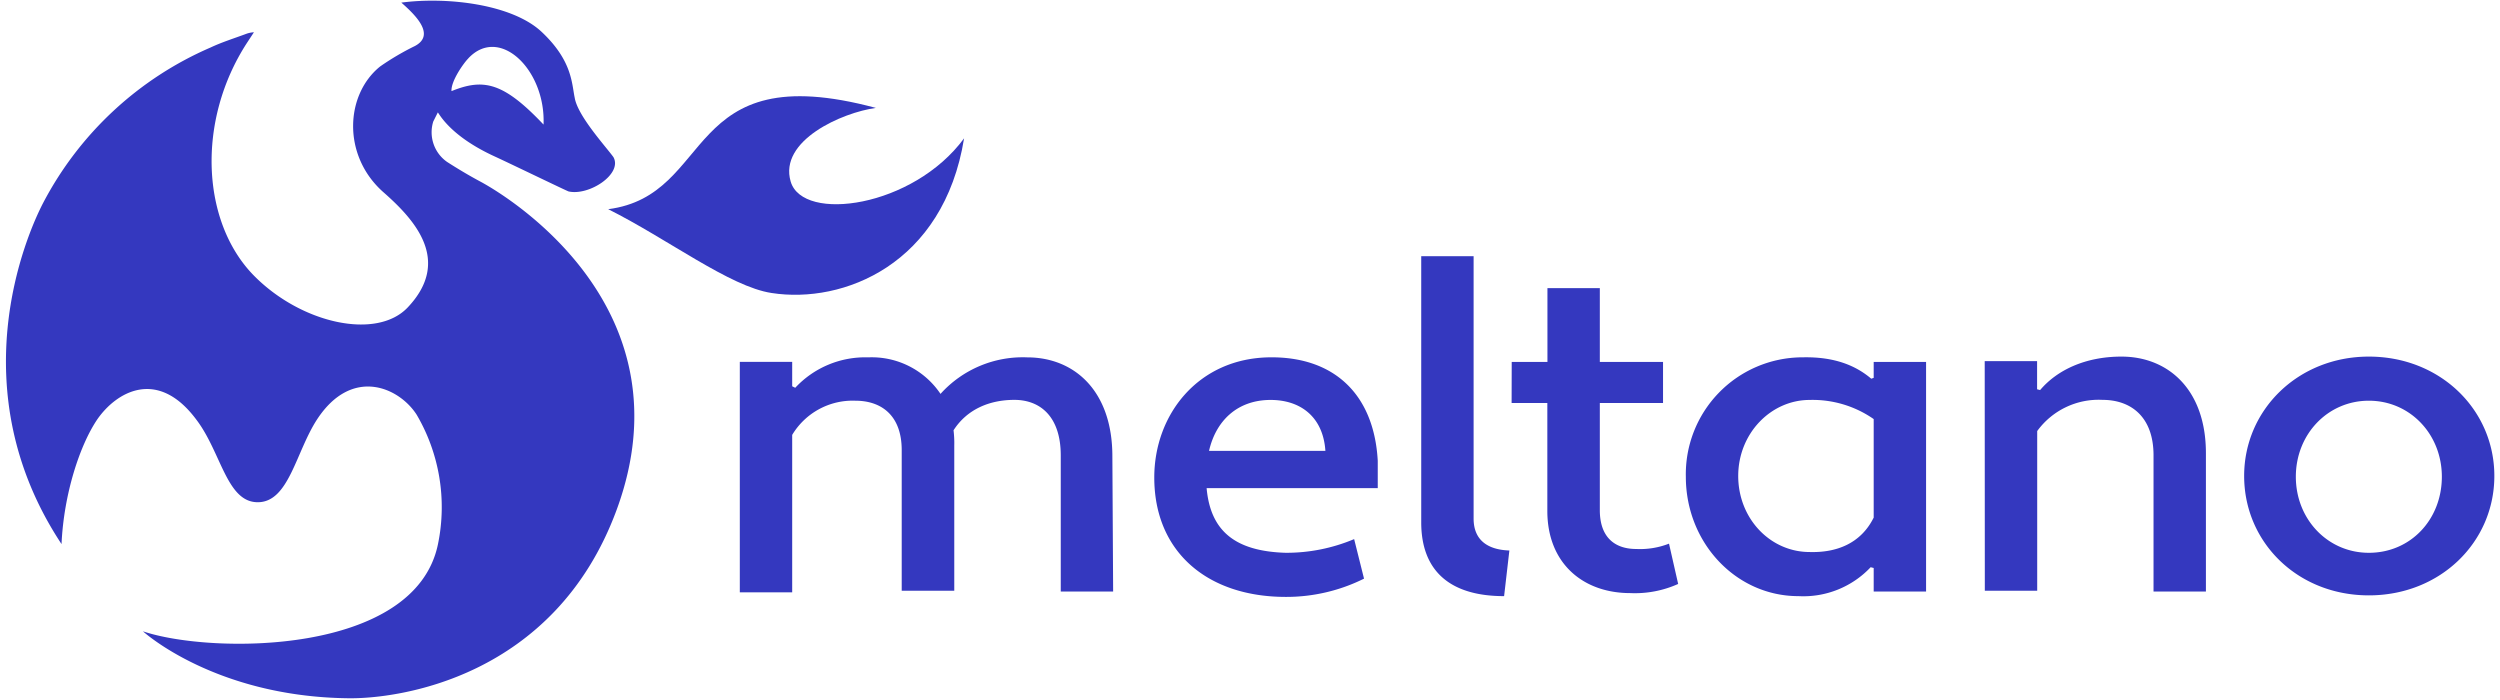<?xml version="1.0" encoding="UTF-8" standalone="no"?>
<svg width="568px" height="159px" id="Layer_1" data-name="Layer 1" xmlns="http://www.w3.org/2000/svg" viewBox="0 0 713.46 200.39">
    <defs>
        <style>
            .cls-1 {
                fill: #3438bf;
            }
        </style>
    </defs>
    <g id="Layer_2" data-name="Layer 2">
        <g id="Layer_2-2" data-name="Layer 2-2">
            <path class="cls-1"
                d="M317.54,169.39h-15v-39c0-11.1-5.88-15.89-13.28-15.89-7,0-13.5,2.61-17.42,8.71a30.18,30.18,0,0,1,.21,4.35v41.59H257V128.89c0-10-5.88-14.15-13.28-14.15a20.18,20.18,0,0,0-18.08,9.79v45.08h-15v-66h15v7l.87.43a27.37,27.37,0,0,1,20.91-8.71,23.71,23.71,0,0,1,20.69,10.46,31.71,31.71,0,0,1,24.82-10.46c13.5,0,24.39,9.58,24.39,28.31Zm75.77-37.45v7.84h-49c1.09,12.19,8.06,18.07,22.65,18.51a50,50,0,0,0,19.59-3.92l2.83,11.32A49.9,49.9,0,0,1,367,170.92c-22.43,0-37.68-12.85-37.68-34.19,0-18.08,12.63-34.19,33.1-34.41C380.47,102.11,392.23,112.56,393.31,131.94ZM345,129.11h33.32c-.65-9.8-7.19-14.59-15.68-14.59C353,114.52,346.93,120.61,345,129.11Zm84.49,41.59c-15.46,0-23.73-7.19-23.73-21.12V73.36h15v75.13c0,6.09,3.92,8.93,10.24,9.14Zm2.18-67.07h10.23V82.51h15v21.12H475v11.76H456.9v30.7c0,7.84,4.35,11.11,10.45,11.11a22.79,22.79,0,0,0,9.36-1.53l2.62,11.54a30.23,30.23,0,0,1-13.72,2.62c-13.5,0-23.74-8.5-23.74-23.52V115.39H431.64Zm103,4.79.65-.22v-4.57h15v65.76h-15v-6.75l-.87-.22a26.48,26.48,0,0,1-20.69,8.28c-17.85,0-32.23-15.24-32.23-34.19a33.47,33.47,0,0,1,33.1-34.19H515c9.14-.21,15.24,2.4,19.6,6.1Zm.65,39.85V120A30.6,30.6,0,0,0,517,114.52c-11.11,0-20.47,9.58-20.47,21.77s9.15,21.78,20.47,21.78C524.62,158.29,531.59,155.67,535.29,148.27Zm31.79-44.86h15v8.06l.87.22c4.79-5.66,12.85-9.58,23.3-9.58,13.28,0,24.17,9.36,24.17,27.65v39.63h-15v-39c0-11.1-6.53-15.89-14.59-15.89a21.75,21.75,0,0,0-18.72,8.93v45.72h-15Zm110-1.3c20.47,0,35.93,15.24,35.93,34.18s-15.46,34.19-35.93,34.19-35.71-15.24-35.71-34.19,15.46-34.18,35.71-34.18Zm0,56.18c12,0,20.9-9.58,20.9-21.78s-9.14-21.77-20.9-21.77-20.91,9.58-20.91,21.77,9.15,21.78,20.91,21.78Z" />
            <path class="cls-1"
                d="M274.86,39.61C260.27,59.43,228.69,63.78,225.21,52S240,32.21,249.6,30.9c-55.75-15-45.73,25-76.65,29,17,8.49,34.84,22.21,46.81,24C240.23,87.08,269,75.76,274.86,39.61Z" />
            <path class="cls-1"
                d="M136.36,52c-3.26-1.74-6.53-3.7-9.58-5.66a10.35,10.35,0,0,1-3.92-11.54l1.31-2.61c.44.43,3.48,6.75,16.33,12.63,4.36,2,20.47,9.8,21.12,10,5.88,1.31,15.46-5,12.85-9.8-2-2.83-10.23-11.75-11.1-17-.88-4.14-.66-10.67-9.59-19-8.49-7.83-27-10-40.06-8.27,3.7,3.27,10,9.15,3.92,12.41a74.82,74.82,0,0,0-10,5.88c-10,8.06-10.89,25.48.87,35.93,8.93,7.84,19.82,19.6,7,33.1-8.93,9.36-30.49,4.57-44-9.15-15-15.24-16.55-44.2-2-66.63l2-3.05a7.62,7.62,0,0,0-2.17.44c-3.49,1.3-7,2.39-10.24,3.92a98,98,0,0,0-47.9,44.42c-5,9.58-24,53.57,5.22,97.77.65-14.37,5.23-28.31,10.24-35.71,5.44-7.84,17.2-14.81,28.3,0,7.19,9.36,8.71,23.73,17.64,23.73s10.89-14.37,17-23.73c10-15.24,23.51-9.15,28.52-1.31a52.33,52.33,0,0,1,6.1,37c-6.53,32-65.11,31.58-84.49,25,0,0,20.47,18.73,58.79,19.17,13.72.21,59-5.45,76.87-54C196.46,88.6,145.29,56.81,136.36,52Zm-3.48-35.27c8.93-9.59,22.21,3.26,21.56,18.94-11.54-12.19-17.21-13.28-26.35-9.58C127.87,23.28,131.57,18.05,132.88,16.75Z" />
        </g>
    </g>
</svg>
